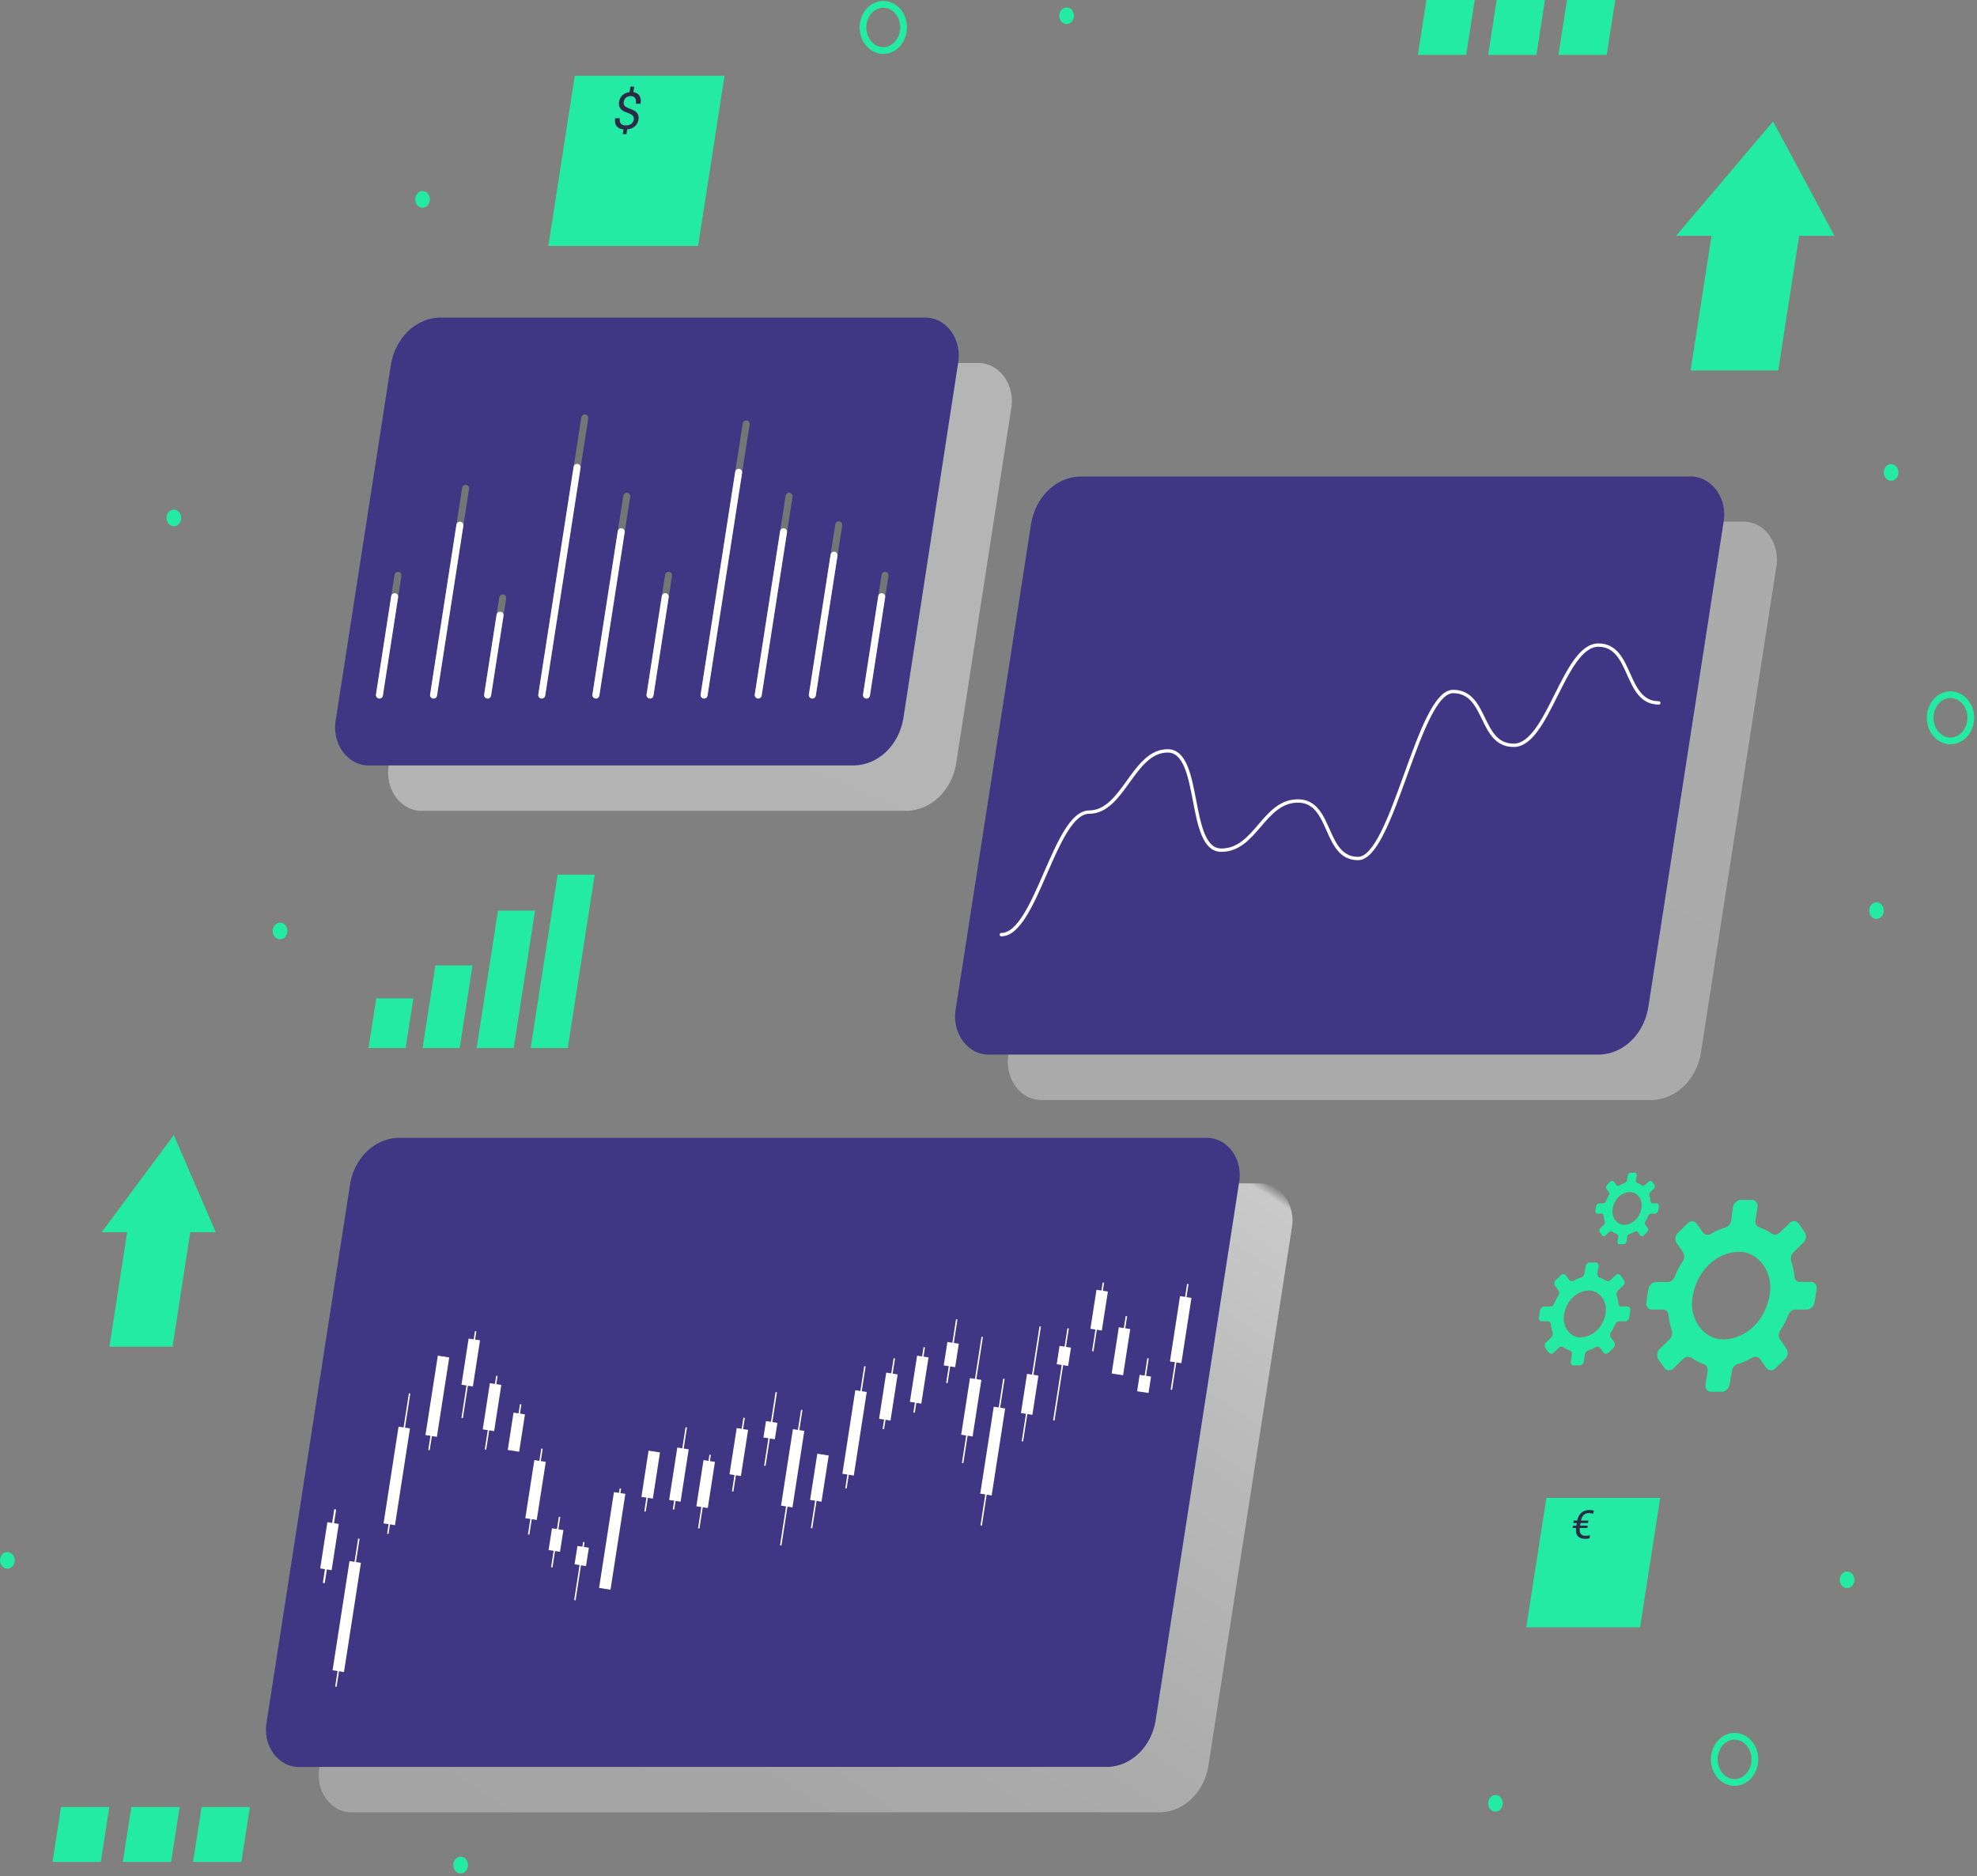 <svg width="587" height="557" viewBox="0 0 587 557" fill="none" xmlns="http://www.w3.org/2000/svg">
<rect x="0" y="0" width="587" height="557" fill="#808080" stroke="none"/>
<path style="mix-blend-mode:overlay" opacity="0.58" d="M344.744 538.039H104.666C103.176 538.1 101.694 537.769 100.335 537.074C98.976 536.378 97.776 535.336 96.828 534.028C95.881 532.72 95.211 531.182 94.872 529.532C94.532 527.883 94.532 526.166 94.87 524.517L119.64 364.83C120.307 361.121 122.05 357.774 124.589 355.322C127.127 352.871 130.316 351.458 133.645 351.307H373.723C375.212 351.247 376.695 351.577 378.054 352.273C379.413 352.968 380.613 354.011 381.561 355.319C382.508 356.626 383.178 358.165 383.517 359.814C383.857 361.464 383.857 363.18 383.519 364.83L358.749 524.517C358.081 528.225 356.339 531.573 353.8 534.024C351.261 536.475 348.073 537.889 344.744 538.039Z" fill="url(#paint0_linear)"/>
<path style="mix-blend-mode:overlay" d="M329.082 524.559H89.004C87.513 524.616 86.031 524.283 84.671 523.584C83.312 522.886 82.113 521.842 81.166 520.533C80.219 519.223 79.549 517.684 79.21 516.034C78.87 514.383 78.87 512.666 79.208 511.015L103.977 351.35C104.641 347.637 106.382 344.285 108.921 341.83C111.46 339.374 114.651 337.957 117.982 337.806H358.06C359.551 337.749 361.033 338.082 362.392 338.781C363.751 339.479 364.951 340.523 365.898 341.832C366.845 343.142 367.514 344.681 367.854 346.331C368.193 347.982 368.194 349.699 367.856 351.35L343.087 511.015C342.423 514.728 340.682 518.08 338.143 520.535C335.604 522.991 332.413 524.408 329.082 524.559Z" fill="url(#paint1_linear)"/>
<g style="mix-blend-mode:overlay">
<g style="mix-blend-mode:overlay">
<path d="M99.526 448.101L96.137 469.962" stroke="white" stroke-width="0.57" stroke-miterlimit="10"/>
</g>
<g style="mix-blend-mode:overlay">
<path d="M98.893 452.164L96.77 465.898" stroke="white" stroke-width="3.43" stroke-miterlimit="10"/>
</g>
<g style="mix-blend-mode:overlay">
<path d="M106.547 456.799L99.731 500.731" stroke="white" stroke-width="0.43" stroke-miterlimit="10"/>
</g>
<g style="mix-blend-mode:overlay">
<path d="M105.467 463.719L100.439 496.139" stroke="white" stroke-width="3.43" stroke-miterlimit="10"/>
</g>
<g style="mix-blend-mode:overlay">
<path d="M121.614 413.671L115.151 455.36" stroke="white" stroke-width="0.43" stroke-miterlimit="10"/>
</g>
<g style="mix-blend-mode:overlay">
<path d="M120.031 423.808L115.58 452.524" stroke="white" stroke-width="3.43" stroke-miterlimit="10"/>
</g>
<g style="mix-blend-mode:overlay">
<path d="M131.689 402.73L127.369 430.495" stroke="white" stroke-width="0.43" stroke-miterlimit="10"/>
</g>
<g style="mix-blend-mode:overlay">
<path d="M131.689 402.73L128.02 426.305" stroke="white" stroke-width="3.43" stroke-miterlimit="10"/>
</g>
<g style="mix-blend-mode:overlay">
<path d="M141.225 395.218L137.22 420.993" stroke="white" stroke-width="0.43" stroke-miterlimit="10"/>
</g>
<g style="mix-blend-mode:overlay">
<path d="M140.833 397.652L138.71 411.364" stroke="white" stroke-width="3.43" stroke-miterlimit="10"/>
</g>
<g style="mix-blend-mode:overlay">
<path d="M147.538 408.465L144.148 430.325" stroke="white" stroke-width="0.43" stroke-miterlimit="10"/>
</g>
<g style="mix-blend-mode:overlay">
<path d="M147.147 410.899L145.024 424.612" stroke="white" stroke-width="3.43" stroke-miterlimit="10"/>
</g>
<g style="mix-blend-mode:overlay">
<path d="M154.596 416.909L152.641 429.458" stroke="white" stroke-width="0.43" stroke-miterlimit="10"/>
</g>
<g style="mix-blend-mode:overlay">
<path d="M154.168 419.639L152.455 430.728" stroke="white" stroke-width="3.43" stroke-miterlimit="10"/>
</g>
<g style="mix-blend-mode:overlay">
<path d="M160.928 430.072L156.962 455.572" stroke="white" stroke-width="0.43" stroke-miterlimit="10"/>
</g>
<g style="mix-blend-mode:overlay">
<path d="M160.351 433.733L157.669 450.979" stroke="white" stroke-width="3.43" stroke-miterlimit="10"/>
</g>
<g style="mix-blend-mode:overlay">
<path d="M166.143 450.323L163.834 465.306" stroke="white" stroke-width="0.43" stroke-miterlimit="10"/>
</g>
<g style="mix-blend-mode:overlay">
<path d="M165.584 453.984L164.579 460.439" stroke="white" stroke-width="3.43" stroke-miterlimit="10"/>
</g>
<g style="mix-blend-mode:overlay">
<path d="M173.35 457.815L170.687 475.083" stroke="white" stroke-width="0.43" stroke-miterlimit="10"/>
</g>
<g style="mix-blend-mode:overlay">
<path d="M173.146 459.232L172.289 464.671" stroke="white" stroke-width="3.43" stroke-miterlimit="10"/>
</g>
<g style="mix-blend-mode:overlay">
<path d="M184.208 441.901L179.571 471.676" stroke="white" stroke-width="0.43" stroke-miterlimit="10"/>
</g>
<g style="mix-blend-mode:overlay">
<path d="M183.984 443.234L179.571 471.676" stroke="white" stroke-width="3.43" stroke-miterlimit="10"/>
</g>
<g style="mix-blend-mode:overlay">
<path d="M193.93 433.119L191.509 448.736" stroke="white" stroke-width="0.43" stroke-miterlimit="10"/>
</g>
<g style="mix-blend-mode:overlay">
<path d="M194.265 430.939L192.142 444.652" stroke="white" stroke-width="3.43" stroke-miterlimit="10"/>
</g>
<g style="mix-blend-mode:overlay">
<path d="M203.763 423.744L199.982 448.123" stroke="white" stroke-width="0.43" stroke-miterlimit="10"/>
</g>
<g style="mix-blend-mode:overlay">
<path d="M202.794 430.008L200.373 445.562" stroke="white" stroke-width="3.43" stroke-miterlimit="10"/>
</g>
<g style="mix-blend-mode:overlay">
<path d="M210.859 431.891L207.469 453.752" stroke="white" stroke-width="0.43" stroke-miterlimit="10"/>
</g>
<g style="mix-blend-mode:overlay">
<path d="M210.579 433.733L208.456 447.445" stroke="white" stroke-width="3.43" stroke-miterlimit="10"/>
</g>
<g style="mix-blend-mode:overlay">
<path d="M220.934 420.908L217.544 442.769" stroke="white" stroke-width="0.43" stroke-miterlimit="10"/>
</g>
<g style="mix-blend-mode:overlay">
<path d="M220.431 424.231L218.289 437.944" stroke="white" stroke-width="3.43" stroke-miterlimit="10"/>
</g>
<g style="mix-blend-mode:overlay">
<path d="M230.488 413.311L227.098 435.15" stroke="white" stroke-width="0.43" stroke-miterlimit="10"/>
</g>
<g style="mix-blend-mode:overlay">
<path d="M229.128 422.157L228.365 427.024" stroke="white" stroke-width="3.43" stroke-miterlimit="10"/>
</g>
<g style="mix-blend-mode:overlay">
<path d="M238.049 418.581L231.81 458.809" stroke="white" stroke-width="0.43" stroke-miterlimit="10"/>
</g>
<g style="mix-blend-mode:overlay">
<path d="M237.118 424.548L233.598 447.255" stroke="white" stroke-width="3.43" stroke-miterlimit="10"/>
</g>
<g style="mix-blend-mode:overlay">
<path d="M244.362 431.849L240.973 453.688" stroke="white" stroke-width="0.43" stroke-miterlimit="10"/>
</g>
<g style="mix-blend-mode:overlay">
<path d="M244.362 431.849L242.221 445.562" stroke="white" stroke-width="3.43" stroke-miterlimit="10"/>
</g>
<g style="mix-blend-mode:overlay">
<path d="M256.803 405.63L251.179 441.859" stroke="white" stroke-width="0.43" stroke-miterlimit="10"/>
</g>
<g style="mix-blend-mode:overlay">
<path d="M255.648 412.994L251.812 437.796" stroke="white" stroke-width="3.43" stroke-miterlimit="10"/>
</g>
<g style="mix-blend-mode:overlay">
<path d="M265.538 403.259L262.279 424.273" stroke="white" stroke-width="0.43" stroke-miterlimit="10"/>
</g>
<g style="mix-blend-mode:overlay">
<path d="M264.83 407.767L262.707 421.48" stroke="white" stroke-width="3.43" stroke-miterlimit="10"/>
</g>
<g style="mix-blend-mode:overlay">
<path d="M274.421 399.979L271.404 419.385" stroke="white" stroke-width="0.43" stroke-miterlimit="10"/>
</g>
<g style="mix-blend-mode:overlay">
<path d="M273.993 402.73L271.851 416.443" stroke="white" stroke-width="3.43" stroke-miterlimit="10"/>
</g>
<g style="mix-blend-mode:overlay">
<path d="M284.068 391.705L281.144 410.603" stroke="white" stroke-width="0.43" stroke-miterlimit="10"/>
</g>
<g style="mix-blend-mode:overlay">
<path d="M282.988 398.667L281.908 405.63" stroke="white" stroke-width="3.43" stroke-miterlimit="10"/>
</g>
<g style="mix-blend-mode:overlay">
<path d="M291.629 396.89L285.819 434.346" stroke="white" stroke-width="0.43" stroke-miterlimit="10"/>
</g>
<g style="mix-blend-mode:overlay">
<path d="M289.692 409.396L287.085 426.199" stroke="white" stroke-width="3.43" stroke-miterlimit="10"/>
</g>
<g style="mix-blend-mode:overlay">
<path d="M298.073 409.333L291.331 452.863" stroke="white" stroke-width="0.43" stroke-miterlimit="10"/>
</g>
<g style="mix-blend-mode:overlay">
<path d="M296.751 417.882L292.747 443.7" stroke="white" stroke-width="3.43" stroke-miterlimit="10"/>
</g>
<g style="mix-blend-mode:overlay">
<path d="M308.856 393.821L303.567 427.892" stroke="white" stroke-width="0.43" stroke-miterlimit="10"/>
</g>
<g style="mix-blend-mode:overlay">
<path d="M306.64 408.127L304.834 419.766" stroke="white" stroke-width="3.43" stroke-miterlimit="10"/>
</g>
<g style="mix-blend-mode:overlay">
<path d="M317.144 394.372L312.898 421.691" stroke="white" stroke-width="0.43" stroke-miterlimit="10"/>
</g>
<g style="mix-blend-mode:overlay">
<path d="M316.287 399.831L315.449 405.27" stroke="white" stroke-width="3.43" stroke-miterlimit="10"/>
</g>
<g style="mix-blend-mode:overlay">
<path d="M327.61 380.786L324.463 401.164" stroke="white" stroke-width="0.43" stroke-miterlimit="10"/>
</g>
<g style="mix-blend-mode:overlay">
<path d="M327.257 383.177L325.45 394.752" stroke="white" stroke-width="3.43" stroke-miterlimit="10"/>
</g>
<g style="mix-blend-mode:overlay">
<path d="M334.445 390.732L331.782 407.915" stroke="white" stroke-width="0.43" stroke-miterlimit="10"/>
</g>
<g style="mix-blend-mode:overlay">
<path d="M333.887 394.308L331.763 408.021" stroke="white" stroke-width="3.43" stroke-miterlimit="10"/>
</g>
<g style="mix-blend-mode:overlay">
<path d="M340.87 403.259L339.436 412.571" stroke="white" stroke-width="0.43" stroke-miterlimit="10"/>
</g>
<g style="mix-blend-mode:overlay">
<path d="M340.07 408.423L339.325 413.29" stroke="white" stroke-width="3.43" stroke-miterlimit="10"/>
</g>
<g style="mix-blend-mode:overlay">
<path d="M352.678 381.188L347.798 412.571" stroke="white" stroke-width="0.43" stroke-miterlimit="10"/>
</g>
<g style="mix-blend-mode:overlay">
<path d="M352.063 385.06L349.065 404.445" stroke="white" stroke-width="3.43" stroke-miterlimit="10"/>
</g>
</g>
<path style="mix-blend-mode:overlay" opacity="0.58" d="M490.661 326.569H309.508C307.983 326.63 306.466 326.291 305.075 325.579C303.684 324.867 302.455 323.801 301.485 322.463C300.514 321.125 299.828 319.551 299.478 317.863C299.129 316.175 299.126 314.419 299.47 312.729L321.818 168.702C322.491 164.899 324.272 161.464 326.874 158.953C329.476 156.442 332.747 155 336.159 154.862H517.311C518.837 154.797 520.356 155.133 521.749 155.844C523.143 156.554 524.373 157.621 525.344 158.96C526.315 160.299 527.001 161.875 527.349 163.564C527.697 165.254 527.697 167.012 527.349 168.702L505.001 312.729C504.332 316.534 502.552 319.971 499.949 322.483C497.346 324.995 494.074 326.435 490.661 326.569V326.569Z" fill="url(#paint2_linear)"/>
<path style="mix-blend-mode:overlay" d="M475.017 313.089H293.864C292.337 313.151 290.818 312.812 289.425 312.098C288.032 311.385 286.803 310.317 285.832 308.976C284.861 307.636 284.175 306.059 283.827 304.368C283.479 302.678 283.479 300.919 283.826 299.228L306.175 155.328C306.84 151.519 308.619 148.077 311.222 145.561C313.825 143.045 317.099 141.602 320.515 141.467H501.667C503.193 141.409 504.71 141.751 506.101 142.466C507.493 143.18 508.721 144.249 509.691 145.588C510.661 146.928 511.347 148.503 511.696 150.191C512.046 151.88 512.049 153.637 511.706 155.328L489.357 299.334C488.67 303.121 486.883 306.537 484.282 309.031C481.681 311.526 478.418 312.955 475.017 313.089V313.089Z" fill="url(#paint3_linear)"/>
<g style="mix-blend-mode:overlay">
<path d="M297.31 277.474C307.571 277.474 313.214 241.097 323.383 241.097C333.551 241.097 336.419 222.919 346.7 222.919C356.98 222.919 352.38 252.397 362.623 252.397C372.866 252.397 375.138 237.795 385.381 237.795C395.624 237.795 392.98 254.873 403.223 254.873C413.466 254.873 421.176 205.291 431.437 205.291C441.699 205.291 439.204 221.268 449.447 221.268C459.69 221.268 464.346 191.514 474.589 191.514C484.832 191.514 482.262 208.677 492.523 208.677" stroke="white" stroke-linecap="round" stroke-linejoin="round"/>
</g>
<path style="mix-blend-mode:overlay" opacity="0.58" d="M269.449 240.716H125.45C123.93 240.767 122.42 240.422 121.037 239.705C119.653 238.989 118.433 237.921 117.47 236.583C116.507 235.246 115.827 233.675 115.484 231.992C115.14 230.309 115.141 228.558 115.487 226.876L131.82 121.617C132.492 117.814 134.273 114.379 136.875 111.868C139.477 109.356 142.748 107.915 146.16 107.777H290.158C291.683 107.716 293.2 108.055 294.591 108.767C295.983 109.479 297.211 110.545 298.182 111.884C299.152 113.222 299.839 114.795 300.188 116.483C300.537 118.171 300.54 119.928 300.196 121.617L283.863 226.876C283.188 230.693 281.396 234.138 278.779 236.651C276.162 239.163 272.873 240.596 269.449 240.716Z" fill="url(#paint4_linear)"/>
<path style="mix-blend-mode:overlay" d="M253.786 227.236H109.788C108.261 227.297 106.742 226.958 105.349 226.245C103.956 225.532 102.726 224.463 101.755 223.123C100.784 221.782 100.098 220.205 99.751 218.515C99.403 216.824 99.403 215.065 99.75 213.375L116.083 108.137C116.747 104.335 118.52 100.898 121.115 98.383C123.711 95.868 126.977 94.421 130.386 94.276H274.384C275.911 94.214 277.43 94.553 278.823 95.266C280.216 95.98 281.446 97.048 282.416 98.389C283.387 99.729 284.073 101.306 284.421 102.997C284.769 104.687 284.769 106.446 284.422 108.137L268.201 213.375C267.533 217.197 265.743 220.649 263.125 223.167C260.507 225.684 257.215 227.119 253.786 227.236V227.236Z" fill="url(#paint5_linear)"/>
<g style="mix-blend-mode:overlay">
<g style="mix-blend-mode:overlay">
<path d="M112.656 206.349L118.168 170.797" stroke="#757575" stroke-width="2.08" stroke-linecap="round" stroke-linejoin="round"/>
</g>
<g style="mix-blend-mode:overlay">
<path d="M128.728 206.349L138.245 144.98" stroke="#757575" stroke-width="2.08" stroke-linecap="round" stroke-linejoin="round"/>
</g>
<g style="mix-blend-mode:overlay">
<path d="M144.782 206.349L149.27 177.505" stroke="#757575" stroke-width="2.08" stroke-linecap="round" stroke-linejoin="round"/>
</g>
<g style="mix-blend-mode:overlay">
<path d="M160.854 206.349L173.63 124.072" stroke="#757575" stroke-width="2.08" stroke-linecap="round" stroke-linejoin="round"/>
</g>
<g style="mix-blend-mode:overlay">
<path d="M176.926 206.349L186.089 147.307" stroke="#757575" stroke-width="2.08" stroke-linecap="round" stroke-linejoin="round"/>
</g>
<g style="mix-blend-mode:overlay">
<path d="M192.998 206.349L198.511 170.797" stroke="#757575" stroke-width="2.08" stroke-linecap="round" stroke-linejoin="round"/>
</g>
<g style="mix-blend-mode:overlay">
<path d="M209.052 206.349L221.549 125.849" stroke="#757575" stroke-width="2.08" stroke-linecap="round" stroke-linejoin="round"/>
</g>
<g style="mix-blend-mode:overlay">
<path d="M225.124 206.349L234.287 147.307" stroke="#757575" stroke-width="2.08" stroke-linecap="round" stroke-linejoin="round"/>
</g>
<g style="mix-blend-mode:overlay">
<path d="M241.196 206.349L249.037 155.814" stroke="#757575" stroke-width="2.08" stroke-linecap="round" stroke-linejoin="round"/>
</g>
<g style="mix-blend-mode:overlay">
<path d="M257.269 206.349L262.781 170.797" stroke="#757575" stroke-width="2.08" stroke-linecap="round" stroke-linejoin="round"/>
</g>
</g>
<g style="mix-blend-mode:overlay">
<g style="mix-blend-mode:overlay">
<path d="M112.656 206.349L117.181 177.146" stroke="white" stroke-width="2.08" stroke-linecap="round" stroke-linejoin="round"/>
</g>
<g style="mix-blend-mode:overlay">
<path d="M128.728 206.349L136.55 155.92" stroke="white" stroke-width="2.08" stroke-linecap="round" stroke-linejoin="round"/>
</g>
<g style="mix-blend-mode:overlay">
<path d="M144.782 206.349L148.469 182.648" stroke="white" stroke-width="2.08" stroke-linecap="round" stroke-linejoin="round"/>
</g>
<g style="mix-blend-mode:overlay">
<path d="M160.854 206.349L171.339 138.758" stroke="white" stroke-width="2.08" stroke-linecap="round" stroke-linejoin="round"/>
</g>
<g style="mix-blend-mode:overlay">
<path d="M176.926 206.349L184.45 157.867" stroke="white" stroke-width="2.08" stroke-linecap="round" stroke-linejoin="round"/>
</g>
<g style="mix-blend-mode:overlay">
<path d="M192.998 206.349L197.524 177.146" stroke="white" stroke-width="2.08" stroke-linecap="round" stroke-linejoin="round"/>
</g>
<g style="mix-blend-mode:overlay">
<path d="M209.052 206.349L219.314 140.218" stroke="white" stroke-width="2.08" stroke-linecap="round" stroke-linejoin="round"/>
</g>
<g style="mix-blend-mode:overlay">
<path d="M225.124 206.349L232.648 157.867" stroke="white" stroke-width="2.08" stroke-linecap="round" stroke-linejoin="round"/>
</g>
<g style="mix-blend-mode:overlay">
<path d="M241.196 206.349L247.64 164.829" stroke="white" stroke-width="2.08" stroke-linecap="round" stroke-linejoin="round"/>
</g>
<g style="mix-blend-mode:overlay">
<path d="M257.269 206.349L261.794 177.146" stroke="white" stroke-width="2.08" stroke-linecap="round" stroke-linejoin="round"/>
</g>
</g>
<path d="M207.283 73.008H162.809L170.65 22.495H215.123L207.283 73.008Z" fill="#23EAA4"/>
<path d="M188.183 35.501C188.253 35.045 188.149 34.662 187.871 34.35C187.598 34.038 187.098 33.756 186.37 33.503C185.353 33.182 184.638 32.763 184.226 32.249C183.82 31.729 183.677 31.071 183.799 30.274C183.923 29.462 184.262 28.796 184.817 28.276C185.377 27.757 186.083 27.447 186.934 27.348L187.183 25.722H188.302L188.052 27.356C188.876 27.47 189.476 27.819 189.853 28.403C190.234 28.987 190.348 29.786 190.193 30.801H188.811C188.917 30.103 188.834 29.549 188.561 29.138C188.289 28.727 187.867 28.521 187.296 28.521C186.7 28.521 186.221 28.675 185.859 28.982C185.497 29.284 185.275 29.707 185.192 30.251C185.115 30.756 185.218 31.16 185.503 31.462C185.793 31.759 186.3 32.031 187.023 32.278C187.752 32.521 188.307 32.791 188.687 33.088C189.073 33.38 189.336 33.721 189.477 34.112C189.622 34.503 189.655 34.961 189.575 35.486C189.447 36.322 189.089 36.995 188.501 37.505C187.917 38.015 187.16 38.317 186.229 38.411L186.013 39.829H184.901L185.118 38.411C184.199 38.327 183.518 38 183.074 37.431C182.636 36.857 182.492 36.08 182.642 35.1H184.031C183.926 35.788 184.028 36.317 184.337 36.689C184.646 37.06 185.135 37.245 185.806 37.245C186.462 37.245 187.002 37.09 187.425 36.778C187.848 36.466 188.101 36.04 188.183 35.501Z" fill="#2B2B47"/>
<path d="M29.929 552.768H15.589L18.122 536.473H32.462L29.929 552.768Z" fill="#23EAA4"/>
<path d="M50.806 552.768H36.466L38.999 536.473H53.339L50.806 552.768Z" fill="#23EAA4"/>
<path d="M71.665 552.768H57.325L59.858 536.473H74.198L71.665 552.768Z" fill="#23EAA4"/>
<path d="M486.973 483.103H453.171L459.15 444.694H492.933L486.973 483.103Z" fill="#23EAA4"/>
<path d="M471.291 453.638H469.07C468.972 454.382 469.065 454.954 469.351 455.354C469.637 455.754 470.099 455.955 470.735 455.955C471.182 455.955 471.613 455.89 472.026 455.76L472.002 456.675C471.522 456.789 471.05 456.847 470.587 456.847C469.631 456.847 468.919 456.568 468.453 456.012C467.991 455.451 467.826 454.66 467.959 453.638H466.929L467.037 452.929H468.067L468.187 452.146H467.157L467.266 451.431H468.296C468.487 450.432 468.898 449.66 469.529 449.115C470.164 448.566 470.95 448.292 471.887 448.292C472.296 448.292 472.752 448.351 473.255 448.469L472.997 449.395C472.597 449.262 472.185 449.195 471.761 449.195C471.129 449.195 470.611 449.39 470.208 449.778C469.81 450.163 469.545 450.714 469.412 451.431H471.628L471.519 452.146H469.297L469.178 452.929H471.399L471.291 453.638Z" fill="#2B2B47"/>
<path d="M527.983 109.978H501.965L509.135 63.824H535.153L527.983 109.978Z" fill="#23EAA4"/>
<path d="M526.455 36.06L497.663 70.003H544.688L526.455 36.06Z" fill="#23EAA4"/>
<path d="M51.235 399.81H32.481L38.571 360.576H57.306L51.235 399.81Z" fill="#23EAA4"/>
<path d="M51.607 336.981L30.19 365.824H64.067L51.607 336.981Z" fill="#23EAA4"/>
<path d="M537.779 380.574H534.371C533.973 380.586 533.587 380.423 533.292 380.12C532.997 379.816 532.816 379.395 532.788 378.945C532.644 377.365 532.318 375.814 531.819 374.331C531.697 373.837 531.711 373.311 531.861 372.826C532.011 372.342 532.289 371.921 532.657 371.623L535.395 368.956C535.817 368.612 536.103 368.094 536.193 367.513C536.284 366.932 536.171 366.333 535.879 365.845L534.017 363.2C533.842 362.985 533.631 362.814 533.395 362.697C533.16 362.579 532.905 362.519 532.648 362.519C532.391 362.519 532.136 362.579 531.901 362.697C531.665 362.814 531.454 362.985 531.279 363.2L528.523 365.845C528.207 366.199 527.801 366.43 527.363 366.506C526.925 366.582 526.477 366.499 526.083 366.269C524.921 365.45 523.669 364.809 522.358 364.364C521.961 364.254 521.619 363.969 521.406 363.573C521.193 363.176 521.127 362.7 521.222 362.248L521.837 358.354C521.879 358.091 521.868 357.821 521.806 357.563C521.744 357.305 521.633 357.066 521.479 356.863C521.326 356.661 521.134 356.499 520.919 356.391C520.704 356.283 520.471 356.231 520.235 356.238H516.827C516.293 356.251 515.777 356.466 515.362 356.849C514.947 357.232 514.657 357.762 514.536 358.354L514.034 362.311C513.947 362.819 513.735 363.288 513.421 363.663C513.108 364.038 512.706 364.304 512.264 364.428C510.758 364.892 509.298 365.53 507.906 366.332C507.539 366.567 507.112 366.652 506.696 366.576C506.28 366.499 505.899 366.264 505.616 365.909L503.753 363.264C503.579 363.049 503.367 362.877 503.132 362.76C502.896 362.643 502.642 362.582 502.385 362.582C502.127 362.582 501.873 362.643 501.637 362.76C501.402 362.877 501.19 363.049 501.016 363.264L498.278 365.909C497.857 366.254 497.57 366.771 497.48 367.352C497.389 367.934 497.502 368.532 497.794 369.02L499.656 371.686C499.93 372.065 500.08 372.54 500.08 373.03C500.08 373.52 499.93 373.995 499.656 374.374C498.711 375.808 497.905 377.355 497.254 378.987C497.074 379.452 496.784 379.851 496.415 380.139C496.047 380.427 495.615 380.592 495.168 380.616H491.685C491.139 380.638 490.615 380.87 490.199 381.273C489.783 381.677 489.499 382.228 489.395 382.838L488.817 386.563C488.759 386.833 488.758 387.115 488.812 387.387C488.866 387.658 488.976 387.912 489.131 388.127C489.286 388.343 489.483 388.514 489.707 388.628C489.93 388.742 490.174 388.796 490.419 388.785H493.846C494.246 388.773 494.635 388.939 494.931 389.247C495.226 389.554 495.405 389.981 495.429 390.435C495.566 392.009 495.892 393.554 496.397 395.028C496.517 395.515 496.504 396.032 496.361 396.512C496.219 396.991 495.952 397.41 495.596 397.715L492.859 400.381C492.438 400.726 492.151 401.242 492.057 401.822C491.963 402.402 492.07 403 492.356 403.492L494.218 406.137C494.393 406.356 494.605 406.53 494.843 406.649C495.08 406.769 495.337 406.83 495.596 406.83C495.856 406.83 496.112 406.769 496.35 406.649C496.587 406.53 496.8 406.356 496.974 406.137L499.712 403.492C500.031 403.144 500.436 402.917 500.873 402.841C501.31 402.765 501.756 402.845 502.152 403.069C503.315 403.886 504.567 404.527 505.876 404.974C506.268 405.093 506.603 405.381 506.811 405.775C507.02 406.17 507.085 406.641 506.994 407.09L506.398 410.962C506.34 411.233 506.338 411.515 506.393 411.786C506.447 412.058 506.556 412.311 506.712 412.527C506.867 412.742 507.064 412.914 507.287 413.028C507.511 413.142 507.755 413.195 508 413.184H511.296C511.839 413.158 512.359 412.924 512.771 412.521C513.183 412.118 513.464 411.569 513.568 410.962L514.183 407.09C514.275 406.585 514.49 406.119 514.802 405.746C515.115 405.372 515.513 405.104 515.952 404.974C517.452 404.509 518.906 403.871 520.291 403.069C520.661 402.829 521.091 402.74 521.512 402.817C521.932 402.894 522.316 403.132 522.601 403.492L524.463 406.137C524.637 406.356 524.85 406.53 525.088 406.649C525.325 406.769 525.582 406.83 525.841 406.83C526.101 406.83 526.357 406.769 526.595 406.649C526.832 406.53 527.045 406.356 527.219 406.137L529.957 403.492C530.375 403.144 530.658 402.627 530.748 402.047C530.838 401.468 530.728 400.871 530.441 400.381L528.579 397.715C528.305 397.336 528.155 396.861 528.155 396.371C528.155 395.881 528.305 395.406 528.579 395.028C529.508 393.592 530.306 392.054 530.963 390.435C531.141 389.963 531.433 389.558 531.805 389.266C532.178 388.974 532.615 388.807 533.067 388.785H536.494C537.06 388.762 537.601 388.514 538.023 388.085C538.445 387.656 538.721 387.072 538.803 386.436L539.38 382.711C539.425 382.447 539.417 382.174 539.357 381.913C539.296 381.653 539.185 381.411 539.031 381.206C538.877 381.001 538.685 380.837 538.468 380.728C538.252 380.619 538.016 380.566 537.779 380.574V380.574ZM512.041 397.652C510.608 397.714 509.181 397.4 507.873 396.733C506.564 396.067 505.408 395.065 504.496 393.808C503.584 392.55 502.94 391.07 502.614 389.483C502.288 387.896 502.289 386.245 502.617 384.658C503.241 381.079 504.91 377.844 507.354 375.478C509.798 373.112 512.874 371.753 516.082 371.623C517.506 371.58 518.92 371.909 520.214 372.584C521.509 373.26 522.649 374.263 523.549 375.519C524.448 376.774 525.082 378.246 525.402 379.823C525.722 381.401 525.719 383.04 525.394 384.616C524.785 388.18 523.135 391.405 520.711 393.771C518.288 396.137 515.233 397.504 512.041 397.652V397.652Z" fill="#23EAA4"/>
<path d="M491.946 357.254H490.661C490.588 357.257 490.514 357.243 490.446 357.214C490.377 357.184 490.314 357.14 490.26 357.083C490.207 357.026 490.163 356.957 490.133 356.881C490.103 356.805 490.086 356.723 490.084 356.64C490.028 356.052 489.903 355.476 489.711 354.926C489.664 354.745 489.668 354.553 489.721 354.375C489.774 354.197 489.875 354.042 490.009 353.931L491.033 352.937C491.188 352.805 491.294 352.612 491.328 352.396C491.363 352.18 491.324 351.958 491.22 351.773L490.512 350.778C490.376 350.624 490.192 350.538 490 350.538C489.808 350.538 489.624 350.624 489.488 350.778L488.463 351.773C488.344 351.902 488.193 351.987 488.03 352.018C487.867 352.048 487.7 352.022 487.551 351.942C487.118 351.626 486.648 351.384 486.154 351.223C486.009 351.178 485.884 351.072 485.804 350.927C485.725 350.781 485.697 350.607 485.726 350.44L485.949 349.001C485.973 348.9 485.975 348.794 485.956 348.692C485.937 348.59 485.896 348.494 485.838 348.414C485.78 348.333 485.705 348.269 485.621 348.228C485.537 348.186 485.445 348.168 485.353 348.175H484.124C483.922 348.182 483.728 348.267 483.575 348.418C483.422 348.568 483.32 348.774 483.286 349.001L483.044 350.44C483.013 350.628 482.935 350.801 482.819 350.94C482.704 351.079 482.555 351.177 482.392 351.223C481.829 351.39 481.285 351.631 480.772 351.942C480.633 352.03 480.473 352.061 480.317 352.03C480.161 352 480.019 351.909 479.915 351.773L479.189 350.778C479.053 350.624 478.868 350.538 478.676 350.538C478.485 350.538 478.3 350.624 478.164 350.778L477.159 351.773C477 351.901 476.892 352.094 476.857 352.312C476.822 352.529 476.864 352.753 476.972 352.937L477.68 353.931C477.785 354.07 477.843 354.246 477.843 354.429C477.843 354.611 477.785 354.788 477.68 354.926C477.342 355.465 477.049 356.039 476.805 356.64C476.737 356.814 476.628 356.963 476.49 357.072C476.352 357.18 476.19 357.243 476.023 357.254H474.738C474.535 357.267 474.342 357.354 474.187 357.503C474.033 357.652 473.925 357.854 473.881 358.079L473.676 359.476C473.656 359.576 473.657 359.68 473.678 359.78C473.699 359.881 473.739 359.974 473.797 360.054C473.854 360.133 473.927 360.197 474.009 360.24C474.092 360.283 474.181 360.303 474.272 360.301H475.538C475.688 360.295 475.835 360.356 475.946 360.471C476.057 360.585 476.125 360.744 476.134 360.915C476.193 361.5 476.311 362.075 476.488 362.629C476.535 362.809 476.532 363.002 476.478 363.18C476.425 363.358 476.324 363.513 476.19 363.623L475.166 364.618C475.01 364.749 474.906 364.944 474.874 365.161C474.843 365.379 474.887 365.601 474.998 365.782L475.706 366.777C475.842 366.93 476.026 367.017 476.218 367.017C476.41 367.017 476.594 366.93 476.73 366.777L477.755 365.782C477.874 365.653 478.025 365.567 478.188 365.537C478.351 365.507 478.518 365.533 478.667 365.613C479.099 365.929 479.57 366.171 480.064 366.332C480.209 366.377 480.334 366.483 480.413 366.628C480.493 366.773 480.521 366.947 480.492 367.115L480.269 368.554C480.245 368.655 480.242 368.761 480.262 368.863C480.281 368.965 480.322 369.06 480.38 369.141C480.438 369.222 480.513 369.285 480.597 369.327C480.681 369.368 480.773 369.386 480.865 369.379H482.075C482.28 369.374 482.476 369.289 482.632 369.139C482.788 368.989 482.894 368.782 482.932 368.554L483.156 367.115C483.192 366.927 483.274 366.753 483.393 366.615C483.511 366.477 483.661 366.379 483.826 366.332C484.389 366.165 484.933 365.924 485.446 365.613C485.584 365.525 485.745 365.494 485.901 365.524C486.057 365.555 486.199 365.646 486.303 365.782L487.011 366.777C487.147 366.93 487.331 367.017 487.523 367.017C487.715 367.017 487.899 366.93 488.035 366.777L489.059 365.782C489.214 365.651 489.319 365.458 489.354 365.242C489.389 365.026 489.35 364.803 489.245 364.618L488.519 363.623C488.424 363.48 488.372 363.306 488.372 363.126C488.372 362.947 488.424 362.772 488.519 362.629C488.87 362.095 489.17 361.521 489.413 360.915C489.479 360.739 489.588 360.588 489.726 360.48C489.865 360.371 490.027 360.309 490.195 360.301H491.462C491.665 360.292 491.86 360.205 492.015 360.056C492.17 359.906 492.277 359.702 492.318 359.476L492.542 358.079C492.562 357.979 492.561 357.874 492.54 357.774C492.519 357.674 492.479 357.581 492.421 357.501C492.364 357.422 492.291 357.358 492.209 357.315C492.126 357.272 492.036 357.251 491.946 357.254V357.254ZM482.336 363.602C481.803 363.621 481.274 363.501 480.788 363.25C480.303 363 479.875 362.626 479.536 362.158C479.198 361.69 478.959 361.14 478.837 360.55C478.716 359.96 478.715 359.346 478.835 358.756C479.065 357.424 479.686 356.22 480.596 355.34C481.505 354.46 482.651 353.956 483.845 353.91C484.379 353.888 484.911 354.006 485.398 354.255C485.886 354.504 486.317 354.877 486.657 355.346C486.998 355.814 487.239 356.366 487.361 356.957C487.484 357.549 487.485 358.164 487.364 358.756C487.135 360.087 486.518 361.291 485.612 362.174C484.707 363.057 483.566 363.568 482.373 363.623L482.336 363.602Z" fill="#23EAA4"/>
<path d="M483.249 387.896H481.386C481.173 387.902 480.966 387.816 480.807 387.655C480.647 387.494 480.548 387.27 480.53 387.028C480.459 386.181 480.29 385.349 480.027 384.552C479.959 384.294 479.961 384.017 480.035 383.761C480.108 383.504 480.248 383.278 480.436 383.113L481.908 381.696C482.136 381.512 482.292 381.234 482.341 380.921C482.39 380.608 482.328 380.285 482.168 380.024L481.144 378.606C481.049 378.494 480.934 378.405 480.808 378.344C480.682 378.283 480.546 378.252 480.408 378.252C480.271 378.252 480.135 378.283 480.009 378.344C479.883 378.405 479.768 378.494 479.673 378.606L478.202 380.024C478.031 380.209 477.815 380.331 477.582 380.373C477.349 380.414 477.11 380.374 476.898 380.257C476.275 379.807 475.598 379.464 474.887 379.241C474.68 379.176 474.503 379.024 474.392 378.815C474.281 378.606 474.245 378.357 474.291 378.119L474.607 376.003C474.635 375.859 474.635 375.709 474.604 375.565C474.574 375.422 474.516 375.288 474.433 375.173C474.35 375.059 474.246 374.968 474.128 374.906C474.01 374.845 473.881 374.814 473.75 374.818H471.981C471.692 374.835 471.417 374.961 471.197 375.175C470.978 375.39 470.828 375.681 470.771 376.003L470.435 378.119C470.386 378.389 470.271 378.637 470.103 378.836C469.935 379.034 469.721 379.175 469.486 379.241C468.678 379.475 467.896 379.816 467.158 380.257C466.96 380.38 466.731 380.425 466.508 380.383C466.285 380.34 466.081 380.214 465.929 380.024L464.904 378.606C464.809 378.494 464.694 378.405 464.568 378.344C464.442 378.283 464.306 378.252 464.169 378.252C464.031 378.252 463.896 378.283 463.769 378.344C463.643 378.405 463.528 378.494 463.433 378.606L461.962 380.024C461.733 380.207 461.577 380.486 461.529 380.799C461.48 381.112 461.542 381.434 461.701 381.696L462.725 383.113C462.864 383.32 462.94 383.573 462.94 383.833C462.94 384.093 462.864 384.346 462.725 384.552C462.226 385.328 461.796 386.157 461.44 387.028C461.343 387.277 461.188 387.49 460.99 387.643C460.793 387.796 460.562 387.884 460.323 387.896H458.46C458.168 387.908 457.888 388.032 457.665 388.247C457.442 388.462 457.29 388.756 457.231 389.081L456.915 391.091C456.886 391.236 456.887 391.385 456.918 391.529C456.948 391.673 457.006 391.807 457.089 391.921C457.171 392.035 457.276 392.127 457.394 392.188C457.512 392.25 457.641 392.28 457.771 392.276H459.634C459.848 392.271 460.056 392.361 460.212 392.527C460.369 392.693 460.462 392.922 460.472 393.165C460.546 394.007 460.722 394.833 460.993 395.62C461.054 395.881 461.046 396.157 460.97 396.413C460.894 396.669 460.753 396.894 460.565 397.059L459.094 398.477C458.868 398.667 458.715 398.949 458.666 399.264C458.618 399.579 458.677 399.903 458.833 400.17L459.857 401.567C459.953 401.679 460.067 401.768 460.193 401.828C460.32 401.889 460.456 401.921 460.593 401.921C460.73 401.921 460.866 401.889 460.992 401.828C461.119 401.768 461.233 401.679 461.329 401.567L462.8 400.149C462.97 399.963 463.186 399.841 463.419 399.8C463.653 399.758 463.891 399.799 464.103 399.916C464.73 400.363 465.406 400.712 466.115 400.953C466.323 401.018 466.501 401.169 466.615 401.377C466.729 401.585 466.77 401.834 466.729 402.074L466.394 404.191C466.366 404.335 466.367 404.485 466.397 404.628C466.427 404.772 466.486 404.906 466.568 405.02C466.651 405.135 466.755 405.226 466.873 405.288C466.992 405.349 467.121 405.379 467.251 405.376H469.02C469.312 405.363 469.592 405.24 469.815 405.025C470.038 404.81 470.191 404.516 470.249 404.191L470.566 402.074C470.619 401.807 470.736 401.561 470.903 401.363C471.07 401.165 471.282 401.023 471.516 400.953C472.322 400.702 473.102 400.354 473.844 399.916C474.045 399.79 474.277 399.745 474.503 399.787C474.729 399.83 474.936 399.957 475.091 400.149L476.116 401.567C476.211 401.679 476.326 401.768 476.452 401.828C476.578 401.889 476.714 401.921 476.851 401.921C476.989 401.921 477.124 401.889 477.251 401.828C477.377 401.768 477.491 401.679 477.587 401.567L479.058 400.17C479.277 399.973 479.425 399.692 479.473 399.38C479.521 399.068 479.466 398.746 479.319 398.477L478.276 397.059C478.137 396.852 478.062 396.6 478.062 396.34C478.062 396.08 478.137 395.827 478.276 395.62C478.785 394.86 479.216 394.037 479.561 393.165C479.653 392.911 479.807 392.693 480.006 392.535C480.204 392.378 480.437 392.288 480.678 392.276H482.541C482.833 392.264 483.113 392.141 483.336 391.926C483.559 391.711 483.712 391.417 483.77 391.091L484.068 389.081C484.096 388.94 484.095 388.794 484.067 388.654C484.039 388.513 483.984 388.381 483.905 388.268C483.827 388.154 483.727 388.062 483.614 387.998C483.5 387.934 483.375 387.899 483.249 387.896ZM469.467 397.059C468.699 397.092 467.935 396.923 467.235 396.565C466.534 396.208 465.915 395.671 465.427 394.998C464.938 394.324 464.594 393.531 464.419 392.681C464.244 391.831 464.245 390.947 464.42 390.097C464.755 388.183 465.649 386.454 466.957 385.19C468.266 383.927 469.911 383.202 471.627 383.135C472.395 383.102 473.159 383.271 473.86 383.628C474.561 383.986 475.179 384.522 475.668 385.196C476.156 385.87 476.501 386.663 476.676 387.513C476.85 388.363 476.85 389.247 476.674 390.097C476.332 392.003 475.435 393.722 474.127 394.978C472.82 396.233 471.178 396.951 469.467 397.017V397.059Z" fill="#23EAA4"/>
<path d="M120.44 311.163H109.415L111.706 296.414H122.731L120.44 311.163Z" fill="#23EAA4"/>
<path d="M136.494 311.163H125.469L129.287 286.616H140.293L136.494 311.163Z" fill="#23EAA4"/>
<path d="M152.529 311.163H141.522L147.854 270.342H158.861L152.529 311.163Z" fill="#23EAA4"/>
<path d="M168.583 311.163H157.557L165.566 259.677H176.572L168.583 311.163Z" fill="#23EAA4"/>
<path d="M435.33 16.295H420.99L423.522 0H437.863L435.33 16.295Z" fill="#23EAA4"/>
<path d="M456.188 16.295H441.867L444.381 0H458.721L456.188 16.295Z" fill="#23EAA4"/>
<path d="M477.066 16.295H462.725L465.258 0H479.598L477.066 16.295Z" fill="#23EAA4"/>
<path d="M51.626 156.238C52.829 156.238 53.805 155.129 53.805 153.762C53.805 152.394 52.829 151.286 51.626 151.286C50.423 151.286 49.447 152.394 49.447 153.762C49.447 155.129 50.423 156.238 51.626 156.238Z" fill="#23EAA4"/>
<path d="M127.648 59.19C127.648 59.846 127.418 60.476 127.01 60.94C126.601 61.405 126.047 61.666 125.469 61.666C124.891 61.666 124.337 61.405 123.928 60.94C123.519 60.476 123.29 59.846 123.29 59.19C123.29 58.533 123.519 57.903 123.928 57.439C124.337 56.974 124.891 56.714 125.469 56.714C126.047 56.714 126.601 56.974 127.01 57.439C127.418 57.903 127.648 58.533 127.648 59.19Z" fill="#23EAA4"/>
<path d="M136.773 556.175C137.977 556.175 138.952 555.066 138.952 553.699C138.952 552.331 137.977 551.223 136.773 551.223C135.57 551.223 134.594 552.331 134.594 553.699C134.594 555.066 135.57 556.175 136.773 556.175Z" fill="#23EAA4"/>
<path d="M85.335 276.394C85.335 276.884 85.207 277.363 84.968 277.77C84.728 278.177 84.388 278.494 83.99 278.682C83.592 278.869 83.153 278.918 82.731 278.823C82.308 278.727 81.92 278.491 81.615 278.145C81.31 277.799 81.103 277.358 81.019 276.877C80.935 276.397 80.978 275.899 81.143 275.447C81.308 274.995 81.587 274.608 81.945 274.336C82.304 274.064 82.725 273.919 83.156 273.919C83.734 273.919 84.288 274.179 84.697 274.644C85.105 275.108 85.335 275.738 85.335 276.394V276.394Z" fill="#23EAA4"/>
<path d="M557.166 272.818C558.369 272.818 559.345 271.71 559.345 270.342C559.345 268.975 558.369 267.866 557.166 267.866C555.963 267.866 554.987 268.975 554.987 270.342C554.987 271.71 555.963 272.818 557.166 272.818Z" fill="#23EAA4"/>
<path d="M563.684 140.26C563.684 140.75 563.556 141.229 563.317 141.636C563.077 142.043 562.737 142.361 562.339 142.548C561.941 142.735 561.503 142.784 561.08 142.689C560.657 142.593 560.269 142.357 559.964 142.011C559.66 141.665 559.452 141.224 559.368 140.744C559.284 140.263 559.327 139.765 559.492 139.313C559.657 138.861 559.936 138.474 560.295 138.202C560.653 137.93 561.074 137.785 561.505 137.785C562.082 137.79 562.633 138.053 563.04 138.516C563.448 138.979 563.679 139.606 563.684 140.26V140.26Z" fill="#23EAA4"/>
<path d="M444.027 537.849C445.231 537.849 446.206 536.74 446.206 535.373C446.206 534.005 445.231 532.897 444.027 532.897C442.824 532.897 441.848 534.005 441.848 535.373C441.848 536.74 442.824 537.849 444.027 537.849Z" fill="#23EAA4"/>
<path d="M548.431 471.485C549.635 471.485 550.61 470.377 550.61 469.009C550.61 467.642 549.635 466.533 548.431 466.533C547.228 466.533 546.252 467.642 546.252 469.009C546.252 470.377 547.228 471.485 548.431 471.485Z" fill="#23EAA4"/>
<path d="M318.876 4.677C318.876 5.163 318.749 5.638 318.513 6.043C318.277 6.448 317.941 6.765 317.547 6.955C317.153 7.145 316.719 7.198 316.298 7.109C315.878 7.021 315.49 6.793 315.182 6.455C314.875 6.117 314.662 5.684 314.569 5.21C314.477 4.735 314.51 4.24 314.663 3.786C314.817 3.333 315.084 2.941 315.433 2.659C315.781 2.377 316.195 2.217 316.622 2.201C316.915 2.189 317.206 2.245 317.479 2.364C317.752 2.484 318.001 2.664 318.212 2.895C318.422 3.126 318.589 3.403 318.703 3.709C318.817 4.015 318.876 4.344 318.876 4.677V4.677Z" fill="#23EAA4"/>
<path d="M4.358 463.211C4.362 463.702 4.236 464.184 3.998 464.594C3.76 465.005 3.42 465.325 3.021 465.515C2.622 465.705 2.183 465.756 1.758 465.661C1.334 465.566 0.944 465.33 0.638 464.983C0.332 464.635 0.124 464.192 0.041 463.71C-0.043 463.228 0.002 462.728 0.169 462.275C0.337 461.821 0.619 461.435 0.98 461.165C1.341 460.894 1.765 460.752 2.198 460.756C2.77 460.756 3.32 461.015 3.725 461.475C4.13 461.935 4.358 462.56 4.358 463.211Z" fill="#23EAA4"/>
<path d="M585.157 213.099C585.157 214.46 584.801 215.79 584.134 216.919C583.466 218.049 582.518 218.928 581.41 219.443C580.302 219.959 579.084 220.089 577.911 219.815C576.738 219.542 575.663 218.878 574.823 217.909C573.983 216.939 573.416 215.708 573.194 214.371C572.972 213.034 573.105 211.652 573.576 210.401C574.047 209.151 574.834 208.087 575.839 207.347C576.843 206.606 578.019 206.222 579.216 206.243C580.8 206.271 582.311 207.005 583.423 208.288C584.535 209.571 585.157 211.299 585.157 213.099V213.099Z" stroke="#23EAA4" stroke-width="2" stroke-miterlimit="10"/>
<path d="M521.055 522.316C521.055 523.672 520.701 524.998 520.038 526.125C519.375 527.253 518.432 528.131 517.33 528.65C516.227 529.169 515.014 529.305 513.843 529.04C512.673 528.776 511.598 528.123 510.754 527.164C509.91 526.205 509.335 524.983 509.102 523.653C508.87 522.323 508.989 520.945 509.446 519.692C509.902 518.439 510.676 517.368 511.668 516.615C512.66 515.862 513.827 515.459 515.02 515.459C516.621 515.459 518.156 516.182 519.287 517.468C520.419 518.753 521.055 520.497 521.055 522.316V522.316Z" stroke="#23EAA4" stroke-width="2" stroke-miterlimit="10"/>
<path d="M268.294 8.147C268.294 9.503 267.94 10.829 267.277 11.957C266.614 13.084 265.672 13.963 264.569 14.482C263.466 15.001 262.253 15.136 261.083 14.872C259.912 14.607 258.837 13.954 257.993 12.995C257.149 12.037 256.575 10.815 256.342 9.485C256.109 8.155 256.228 6.776 256.685 5.523C257.142 4.271 257.915 3.2 258.908 2.446C259.9 1.693 261.066 1.291 262.26 1.291C263.053 1.288 263.839 1.464 264.572 1.807C265.305 2.151 265.971 2.656 266.532 3.293C267.093 3.93 267.537 4.687 267.84 5.52C268.142 6.353 268.296 7.246 268.294 8.147V8.147Z" stroke="#23EAA4" stroke-width="2" stroke-miterlimit="10"/>
<defs>
<linearGradient id="paint0_linear" x1="309.136" y1="307.016" x2="140.78" y2="563.652" gradientUnits="userSpaceOnUse">
<stop stop-color="white" stop-opacity="0.08"/>
<stop offset="0.01" stop-color="#FEFEFE"/>
<stop offset="0.26" stop-color="#E1E1E1"/>
<stop offset="0.51" stop-color="#CDCDCD"/>
<stop offset="0.76" stop-color="#C1C1C1"/>
<stop offset="1" stop-color="#BDBDBD"/>
</linearGradient>
<linearGradient id="paint1_linear" x1="45641" y1="26315" x2="35035.3" y2="54758.6" gradientUnits="userSpaceOnUse">
<stop stop-color="#403683"/>
<stop offset="0.26" stop-color="#403683"/>
<stop offset="0.51" stop-color="#403683"/>
<stop offset="0.76" stop-color="#403683"/>
<stop offset="1" stop-color="#1E173E"/>
<stop offset="1" stop-color="#403683"/>
</linearGradient>
<linearGradient id="paint2_linear" x1="58286.7" y1="10260.7" x2="49039.3" y2="31564.8" gradientUnits="userSpaceOnUse">
<stop stop-color="white"/>
<stop offset="0.01" stop-color="#FEFEFE"/>
<stop offset="0.26" stop-color="#E1E1E1"/>
<stop offset="0.51" stop-color="#CDCDCD"/>
<stop offset="0.76" stop-color="#C1C1C1"/>
<stop offset="1" stop-color="#BDBDBD"/>
</linearGradient>
<linearGradient id="paint3_linear" x1="56352.2" y1="9148.9" x2="47112.5" y2="30444" gradientUnits="userSpaceOnUse">
<stop stop-color="#403683"/>
<stop offset="0.234" stop-color="#403683"/>
<stop offset="0.411" stop-color="#403683"/>
<stop offset="0.615" stop-color="#403683"/>
<stop offset="0.76" stop-color="#403683"/>
<stop offset="1" stop-color="#403683"/>
</linearGradient>
<linearGradient id="paint4_linear" x1="25417.1" y1="5336.71" x2="19975.6" y2="18467" gradientUnits="userSpaceOnUse">
<stop stop-color="white"/>
<stop offset="0.01" stop-color="#FEFEFE"/>
<stop offset="0.26" stop-color="#E1E1E1"/>
<stop offset="0.51" stop-color="#CDCDCD"/>
<stop offset="0.76" stop-color="#C1C1C1"/>
<stop offset="1" stop-color="#BDBDBD"/>
</linearGradient>
<linearGradient id="paint5_linear" x1="23839.4" y1="4477.09" x2="18396.9" y2="17607.7" gradientUnits="userSpaceOnUse">
<stop stop-color="white"/>
<stop offset="0.01" stop-color="#FEFEFE"/>
<stop offset="0.26" stop-color="#403683"/>
<stop offset="0.51" stop-color="#403683"/>
<stop offset="0.76" stop-color="#403683"/>
<stop offset="1" stop-color="#403683"/>
</linearGradient>
</defs>
</svg>
